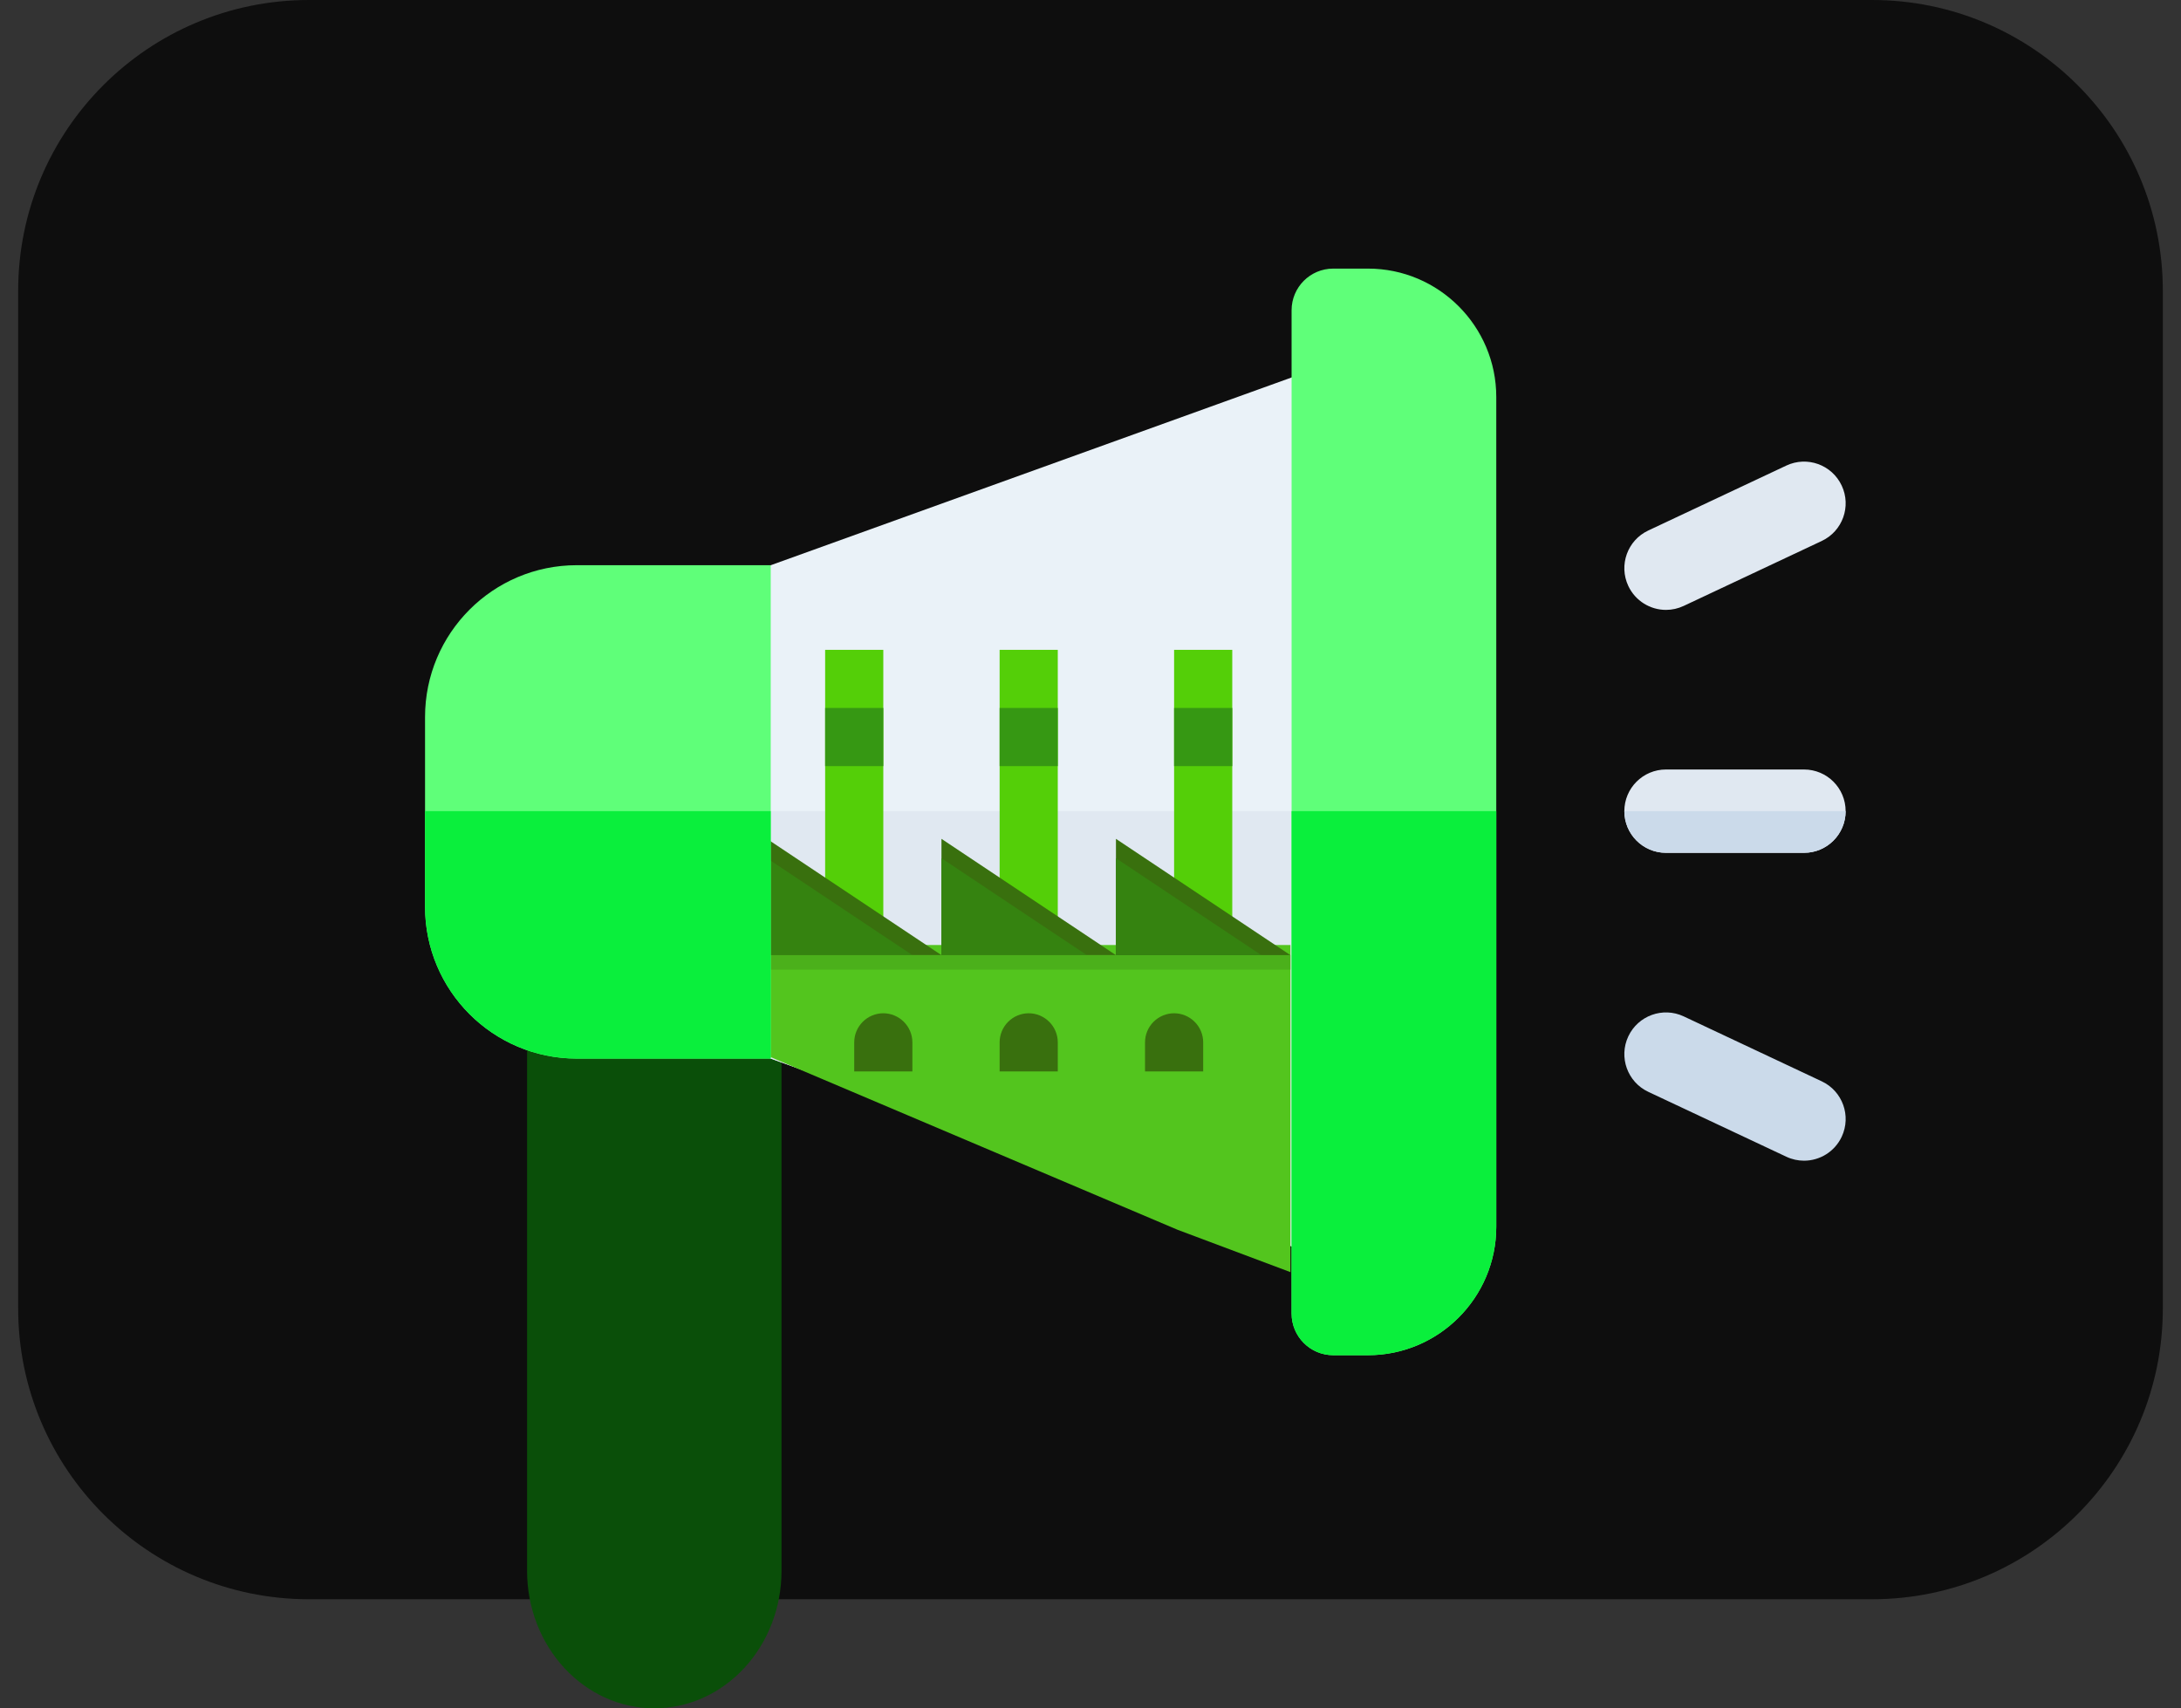 <svg width="60" height="47" viewBox="0 0 60 47" fill="none" xmlns="http://www.w3.org/2000/svg">
<rect x="0" y="0" width="60" height="47" fill="#333333" stroke="none"/>
<path d="M51.5 0H8.5C4.082 0 0.5 3.582 0.5 8V36C0.5 40.418 4.082 44 8.5 44H51.5C55.918 44 59.5 40.418 59.5 36V8C59.5 3.582 55.918 0 51.5 0Z" fill="#0E0E0E"/>
<path d="M14.5 43.216V26L21.5 27.259V43.216C21.5 45.306 19.933 47 18 47C16.067 47 14.5 45.306 14.5 43.216Z" fill="#0A4F09"/>
<path d="M36.677 34.632C36.544 34.632 36.41 34.608 36.282 34.561L21.203 29.125L18.913 27.934V16.653L21.203 15.551L36.288 10.113C36.461 10.05 36.646 10.03 36.828 10.055C37.011 10.079 37.184 10.147 37.335 10.253C37.485 10.359 37.608 10.499 37.693 10.662C37.778 10.826 37.822 11.007 37.822 11.191V33.485C37.822 33.636 37.792 33.785 37.735 33.924C37.677 34.063 37.593 34.189 37.487 34.296C37.38 34.402 37.254 34.487 37.115 34.544C36.976 34.602 36.827 34.632 36.677 34.632Z" fill="#EAF2F8"/>
<path d="M18.913 22.316V27.933L21.203 29.124L36.282 34.56C36.456 34.624 36.641 34.645 36.824 34.621C37.007 34.597 37.181 34.53 37.333 34.424C37.484 34.319 37.607 34.178 37.693 34.014C37.778 33.85 37.822 33.669 37.822 33.484V22.316H18.913Z" fill="#E0E8F1"/>
<path d="M35.5 35L32.396 33.835L21 29L21 26H35.5V35Z" fill="#53C51E"/>
<path d="M22.7 17.879H24.3V26.279H22.7V17.879ZM27.5 17.879H29.1V26.279H27.5V17.879ZM32.3 17.879H33.9V26.279H32.3V17.879Z" fill="#54CF08"/>
<path d="M22.7 19.478H24.3V21.078H22.7V19.478ZM27.5 19.478H29.1V21.078H27.5V19.478ZM32.3 19.478H33.9V21.078H32.3V19.478Z" fill="#369813"/>
<path d="M25.1 28.678V29.478H23.5V28.678C23.5 28.466 23.584 28.263 23.734 28.113C23.884 27.963 24.088 27.878 24.3 27.878C24.512 27.878 24.715 27.963 24.865 28.113C25.015 28.263 25.1 28.466 25.1 28.678ZM29.1 28.678V29.478H27.5V28.678C27.5 28.466 27.584 28.263 27.734 28.113C27.884 27.963 28.088 27.878 28.3 27.878C28.512 27.878 28.715 27.963 28.865 28.113C29.015 28.263 29.1 28.466 29.1 28.678ZM33.1 28.678V29.478H31.5V28.678C31.5 28.466 31.584 28.263 31.734 28.113C31.884 27.963 32.088 27.878 32.3 27.878C32.512 27.878 32.715 27.963 32.865 28.113C33.016 28.263 33.1 28.466 33.1 28.678Z" fill="#39700E"/>
<path d="M25.9 26.279H21.1V23.079L25.9 26.279ZM30.7 26.279H25.9V23.079L30.7 26.279Z" fill="#39700E"/>
<path d="M25.1 26.278H21.1V23.611L25.1 26.278ZM29.9 26.278H25.9V23.611L29.9 26.278Z" fill="#358310"/>
<path d="M21.1 26.278H35.5V26.678H21.1V26.278Z" fill="#4BB01B"/>
<path d="M35.5 26.279H30.7V23.079L35.5 26.279Z" fill="#39700E"/>
<path d="M34.7 26.278H30.7V23.611L34.7 26.278Z" fill="#358310"/>
<path d="M37.634 37.286H36.677C36.045 37.286 35.532 36.772 35.532 36.139V8.536C35.532 7.903 36.045 7.39 36.677 7.39H37.634C39.58 7.39 41.163 8.975 41.163 10.923V33.752C41.163 35.701 39.58 37.286 37.634 37.286ZM21.203 29.125H15.867C13.562 29.125 11.693 27.254 11.693 24.946V19.73C11.693 17.422 13.562 15.55 15.867 15.55H21.203V29.125Z" fill="#5FFF79"/>
<path d="M49.629 23.464H45.831C45.199 23.464 44.686 22.95 44.686 22.317C44.686 21.684 45.199 21.171 45.831 21.171H49.629C50.262 21.171 50.774 21.684 50.774 22.317C50.774 22.95 50.262 23.464 49.629 23.464Z" fill="#E0E8F1"/>
<path d="M49.629 31.934C49.466 31.934 49.3 31.899 49.143 31.825L45.344 30.039C44.772 29.77 44.526 29.087 44.795 28.514C45.064 27.941 45.746 27.695 46.318 27.963L50.116 29.75C50.689 30.019 50.935 30.702 50.666 31.275C50.471 31.69 50.059 31.934 49.629 31.934Z" fill="#CBDAEA"/>
<path d="M45.832 16.78C45.402 16.78 44.99 16.536 44.795 16.121C44.526 15.547 44.772 14.865 45.344 14.596L49.143 12.809C49.715 12.54 50.397 12.786 50.666 13.36C50.935 13.933 50.689 14.615 50.116 14.884L46.318 16.671C46.166 16.742 46 16.78 45.832 16.78Z" fill="#E0E8F1"/>
<path d="M11.693 22.317V24.945C11.693 27.253 13.562 29.124 15.867 29.124H21.203V22.317H11.693ZM35.532 22.317V36.139C35.532 36.772 36.045 37.285 36.677 37.285H37.634C39.58 37.285 41.163 35.7 41.163 33.752V22.317H35.532Z" fill="#0AEF3C"/>
<path d="M45.831 23.463H49.629C50.262 23.463 50.774 22.95 50.774 22.317H44.686C44.686 22.95 45.199 23.463 45.831 23.463Z" fill="#CBDAEA"/>
</svg>
